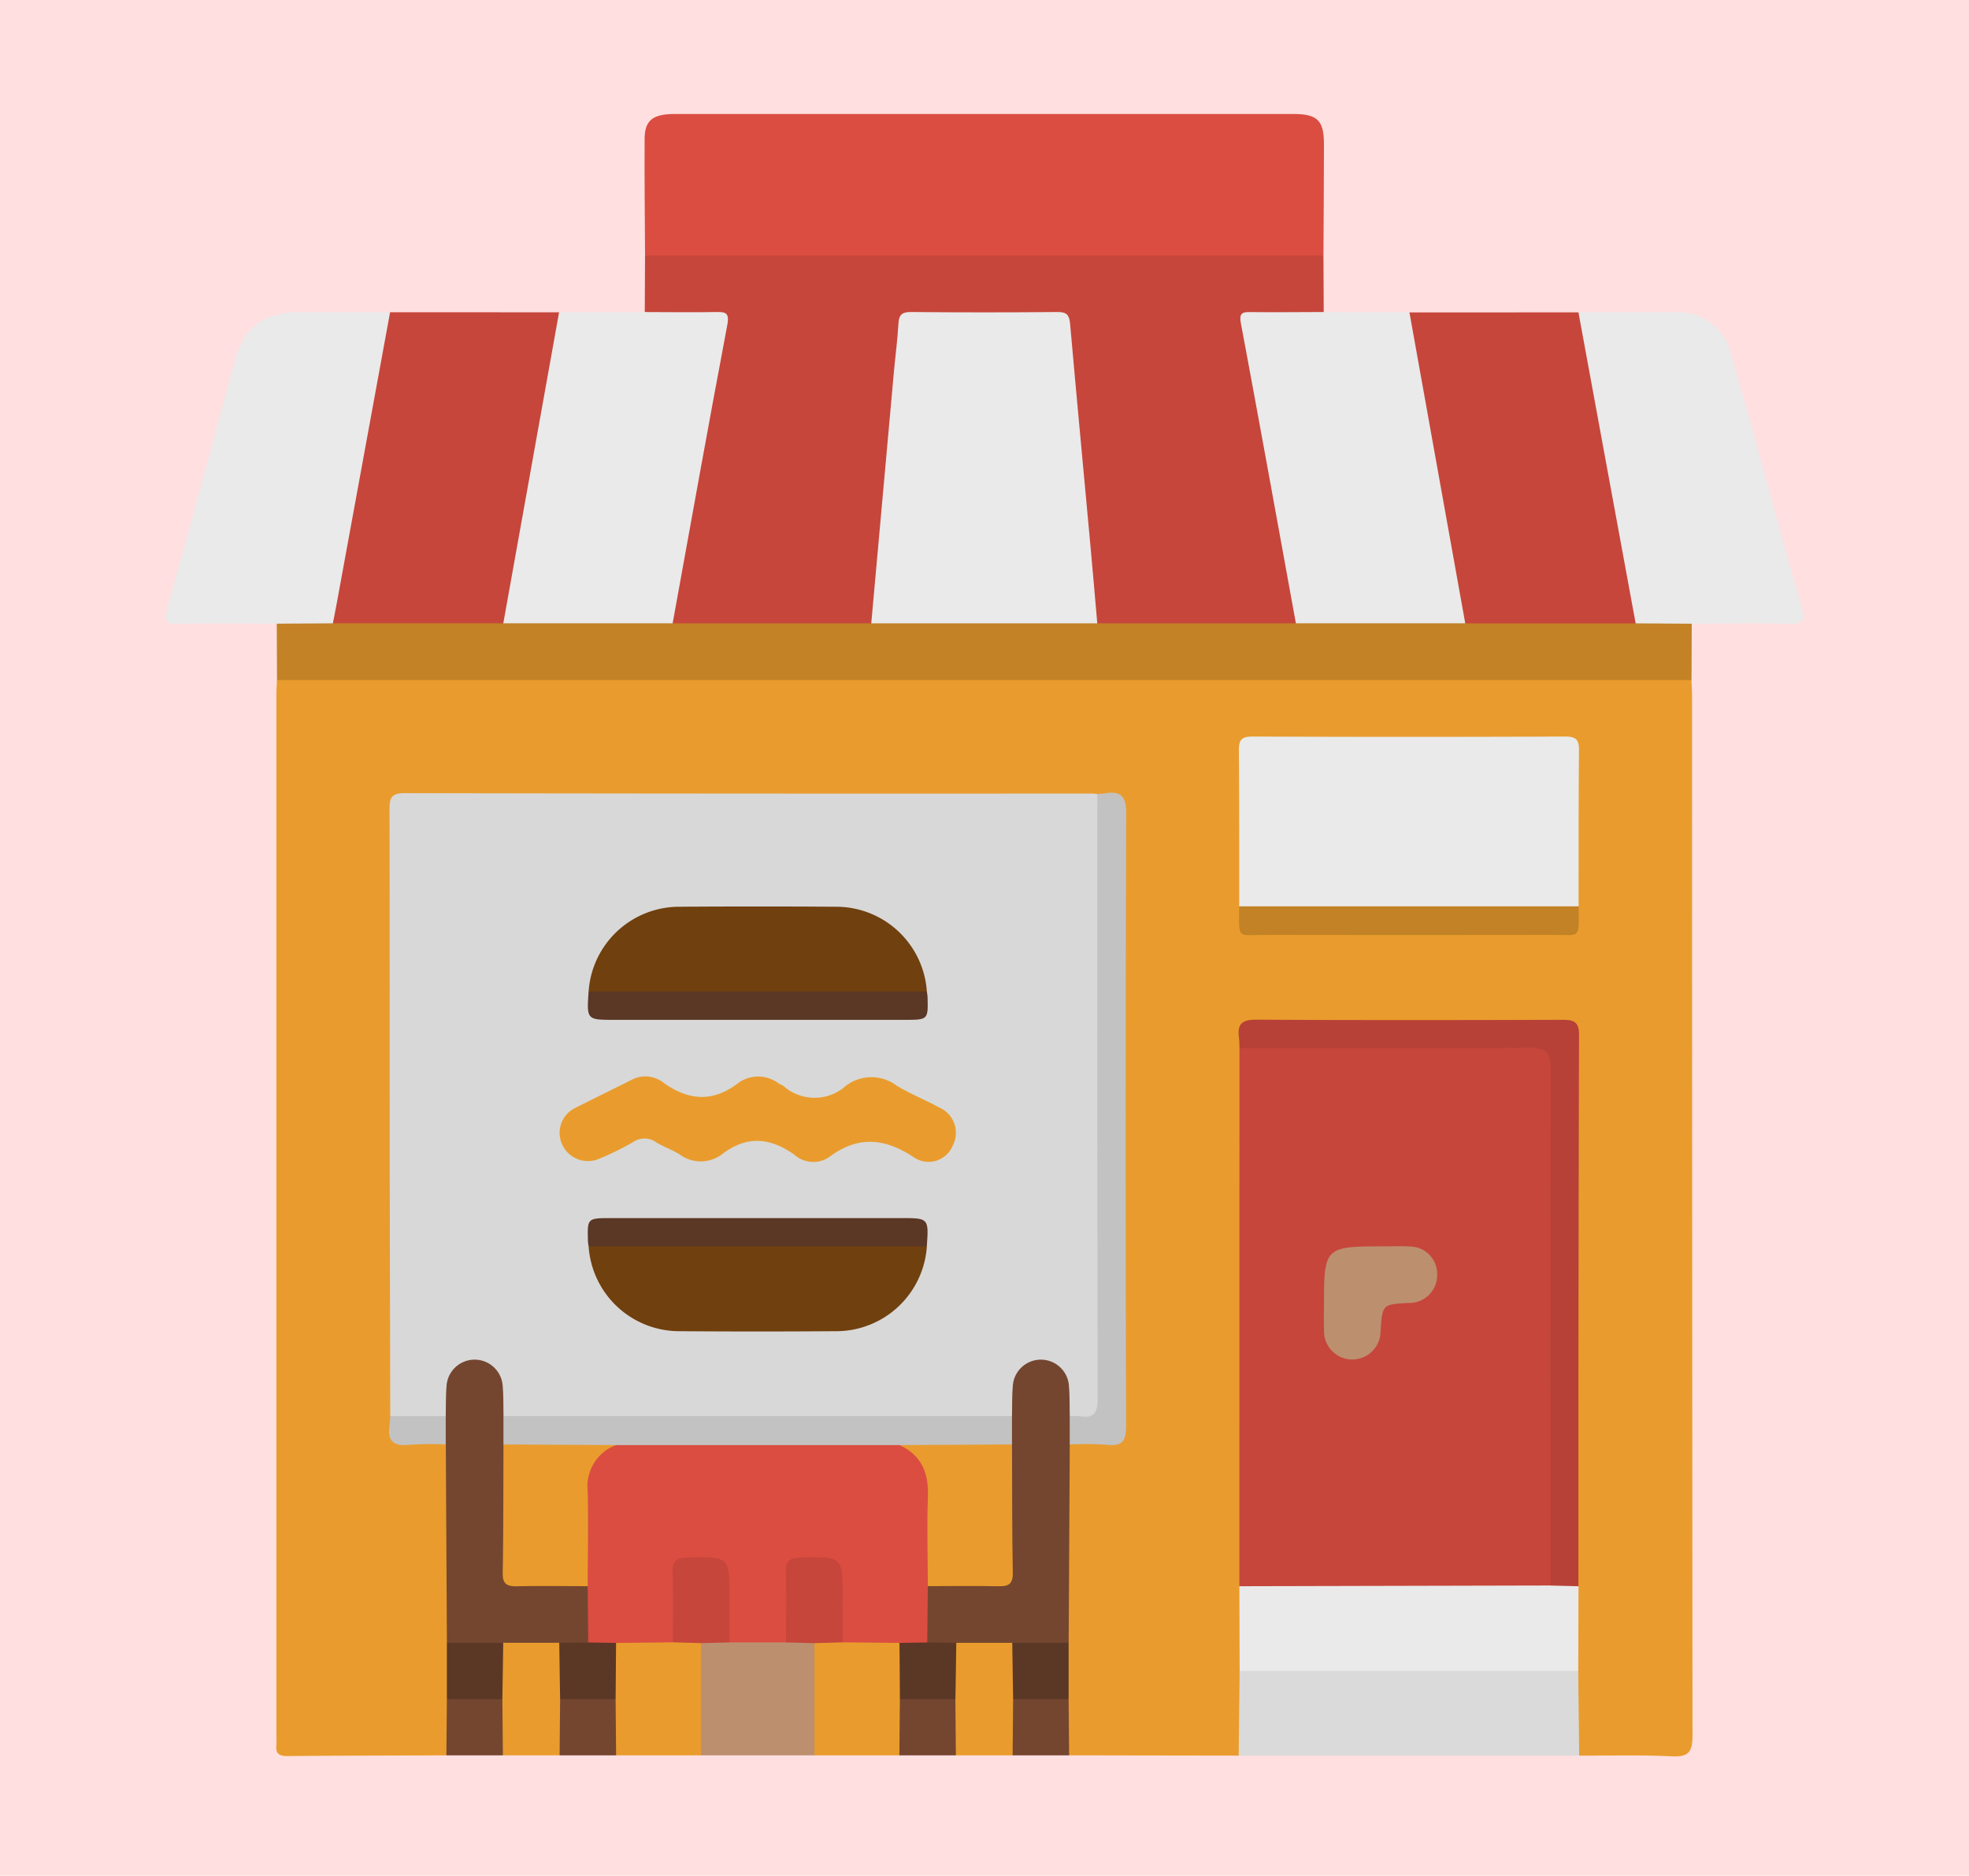 <svg xmlns="http://www.w3.org/2000/svg" xmlns:xlink="http://www.w3.org/1999/xlink" width="190" height="181" viewBox="0 0 190 181">
  <defs>
    <clipPath id="clip-path">
      <rect id="Rectángulo_38041" data-name="Rectángulo 38041" width="158" height="158.494" fill="none"/>
    </clipPath>
  </defs>
  <g id="Grupo_158829" data-name="Grupo 158829" transform="translate(-705 -6250)">
    <g id="Grupo_158201" data-name="Grupo 158201" transform="translate(392 3611)">
      <rect id="Rectángulo_36141" data-name="Rectángulo 36141" width="190" height="181" transform="translate(313 2639)" fill="#ffdfe0"/>
    </g>
    <g id="Grupo_158828" data-name="Grupo 158828" transform="translate(721 6261)">
      <g id="Grupo_158827" data-name="Grupo 158827" clip-path="url(#clip-path)">
        <path id="Trazado_134994" data-name="Trazado 134994" d="M153.077,84.335c.019.567.054,1.135.054,1.7q0,50.071.045,100.142c0,1.691-.454,2.087-2.065,2.008-2.95-.145-5.912-.057-8.869-.067a2.463,2.463,0,0,1-.566-1.891c-.006-2.086-.057-4.173.025-6.259q-.09-4.118,0-8.236c-.1-7.1-.031-14.208-.041-21.312-.014-10.06,0-20.12-.007-30.18,0-2.427-.128-2.562-2.452-2.565q-13.471-.017-26.943,0c-2.077,0-2.111.066-2.328,2.2.11,9.653.041,19.3.041,28.957,0,7.607.077,15.215-.043,22.822.054,2.759.066,5.52,0,8.28.081,2.094.033,4.188.026,6.282a2.475,2.475,0,0,1-.568,1.9l-16.361-.026c-.978-1.73-.359-3.606-.495-5.413-.056-1.848-.051-3.7,0-5.543-.1-5.761-.036-11.523-.034-17.284a2.966,2.966,0,0,1,.414-1.787c1.005-.752,2.184-.5,3.3-.5,1.217-.007,1.793-.5,1.738-1.724-.02-.453.007-.909.007-1.363V98.94c0-.284,0-.568,0-.852-.04-2.068-.074-2.1-2.215-2.312-.91.083-1.82.046-2.73.046H30.705c-2.679.012-2.685.012-2.688,2.62q-.008,5.546,0,11.092,0,21.673,0,43.345a19.035,19.035,0,0,1-.047,2.213c.055,2.463.055,2.448,2.6,2.505.884.02,1.839-.177,2.56.594a3.2,3.2,0,0,1,.332,1.644c0,5.758.072,11.517-.033,17.275.045,1.848.057,3.7,0,5.546-.135,1.814.488,3.7-.5,5.436-5.119.018-10.239.021-15.358.07-.836.008-1.135-.3-1.043-1.089a6.01,6.01,0,0,0,0-.682q0-50.348,0-100.7c0-.454.035-.908.054-1.362.871-.766,1.94-.541,2.941-.543q16.133-.026,32.268-.011,49,0,98,.013c1.109,0,2.3-.283,3.282.541" transform="translate(-5.856 -29.703)" fill="#e99c2d"/>
        <path id="Trazado_134995" data-name="Trazado 134995" d="M137.109,20.86q.014,2.727.026,5.454c-1.168.88-2.523.47-3.79.486-4.442.057-3.794-.239-3.092,3.778,1.369,7.836,2.85,15.652,4.249,23.483.152.851.618,1.775-.242,2.551a3.88,3.88,0,0,1-1.82.3q-7.617.02-15.234,0a3.551,3.551,0,0,1-1.808-.339,4.1,4.1,0,0,1-.9-2.852c-.655-8.092-1.509-16.166-2.156-24.259-.2-2.487-.363-2.615-2.914-2.618q-5.2,0-10.4,0c-2.2.005-2.394.114-2.569,2.212C96,34.6,95.439,40.14,94.976,45.684c-.237,2.828-.536,5.651-.767,8.481a3.609,3.609,0,0,1-.791,2.379,3.269,3.269,0,0,1-1.8.371q-7.7.029-15.408,0a3.916,3.916,0,0,1-1.657-.268c-.932-.725-.468-1.659-.318-2.5,1.481-8.372,3.061-16.726,4.542-25.1.383-2.164.338-2.13-1.846-2.248-1.772-.1-3.621.516-5.312-.483q.013-2.727.026-5.454a2.929,2.929,0,0,1,2.257-.548q30.474-.02,60.949,0a2.929,2.929,0,0,1,2.257.548" transform="translate(-25.402 -7.201)" fill="#c6463b"/>
        <path id="Trazado_134996" data-name="Trazado 134996" d="M137.1,13.66H71.635c-.017-3.751-.062-7.5-.041-11.252C71.6.6,72.378,0,74.518,0q21.405,0,42.81,0,8.442,0,16.885,0c2.3,0,2.938.626,2.934,2.916,0,3.58-.032,7.16-.05,10.741" transform="translate(-25.391 0)" fill="#db4d41"/>
        <path id="Trazado_134997" data-name="Trazado 134997" d="M54.792,75.856l19.166,0a3.093,3.093,0,0,1,2.254-.521q8.649-.021,17.3,0a3.093,3.093,0,0,1,2.254.521h19.168a2.632,2.632,0,0,1,1.919-.515c4.81,0,9.62-.068,14.429.032,5.445-.066,10.89-.079,16.336,0,1.841.134,3.756-.518,5.513.514l-.023,5.447H16.616l-.023-5.447c1.751-1.025,3.658-.372,5.492-.514q8.164-.112,16.328,0c4.819-.1,9.638-.031,14.457-.033a2.645,2.645,0,0,1,1.923.517" transform="translate(-5.885 -26.705)" fill="#c28225"/>
        <path id="Trazado_134998" data-name="Trazado 134998" d="M41.27,59.668l-16.443,0a2.051,2.051,0,0,1-.152-1.8c1.56-8.64,3.155-17.275,4.7-25.917a3.477,3.477,0,0,1,.965-2.3l16.307.006c.581.59.308,1.28.191,1.929-1.537,8.525-3.106,17.044-4.635,25.571a4.176,4.176,0,0,1-.936,2.5" transform="translate(-8.705 -10.521)" fill="#c6463b"/>
        <path id="Trazado_134999" data-name="Trazado 134999" d="M50.464,59.652l5.38-30,8.272-.035c2.272.005,4.545.039,6.817,0,.944-.015,1.382.005,1.143,1.264-1.815,9.58-3.527,19.179-5.271,28.772l-16.341,0" transform="translate(-17.898 -10.505)" fill="#eaeaea"/>
        <path id="Trazado_135000" data-name="Trazado 135000" d="M182.378,59.653l-16.342,0c-1.758-9.648-3.5-19.3-5.305-28.939-.2-1.075.2-1.1,1-1.093,2.328.023,4.658,0,6.988-.006l8.271.035a3.75,3.75,0,0,1,.862,2.185q2.344,13.019,4.724,26.034c.109.6.312,1.238-.2,1.78" transform="translate(-56.989 -10.505)" fill="#eaeaea"/>
        <path id="Trazado_135001" data-name="Trazado 135001" d="M191.345,59.669l-5.384-30,16.308-.006a3.477,3.477,0,0,1,.965,2.3c1.549,8.642,3.144,17.277,4.7,25.917a2.055,2.055,0,0,1-.15,1.8l-16.443,0" transform="translate(-65.956 -10.521)" fill="#c6463b"/>
        <path id="Trazado_135002" data-name="Trazado 135002" d="M216.751,59.66q-2.76-15-5.519-30.008c3.067-.006,6.133-.032,9.2-.012a5.241,5.241,0,0,1,5.543,4.1c1.762,6.075,3.4,12.187,5.085,18.283.558,2.014,1.1,4.032,1.693,6.037.335,1.137.278,1.72-1.221,1.663-3.119-.118-6.245-.03-9.368-.026l-5.412-.034" transform="translate(-74.919 -10.51)" fill="#eaeaea"/>
        <path id="Trazado_135003" data-name="Trazado 135003" d="M21.639,29.654q-2.581,14.089-5.163,28.177c-.112.612-.236,1.222-.354,1.831l-5.414.034c-3.123,0-6.249-.076-9.369.02-1.461.045-1.509-.389-1.158-1.643C2.372,50.241,4.49,42.39,6.6,34.536c.925-3.447,2.75-4.9,6.353-4.9,2.9,0,5.792.011,8.688.017" transform="translate(0 -10.512)" fill="#eaeaea"/>
        <path id="Trazado_135004" data-name="Trazado 135004" d="M193.193,232.517l.093,8.173H160.428l.093-8.173a2.937,2.937,0,0,1,2.257-.54q14.078-.022,28.157,0a2.937,2.937,0,0,1,2.257.54" transform="translate(-56.9 -82.273)" fill="#dadada"/>
        <path id="Trazado_135005" data-name="Trazado 135005" d="M90.645,239.174H79.7c-.106-.131-.272-.24-.288-.412a35.561,35.561,0,0,1,.139-10.427c.849-.743,1.877-.521,2.861-.532,1.826-.045,3.653-.05,5.479,0,.985.007,2.006-.2,2.877.485a3.639,3.639,0,0,1,.407,2.143c.015,2.217.021,4.435,0,6.653a2.736,2.736,0,0,1-.529,2.089" transform="translate(-28.054 -80.784)" fill="#bc8f6f"/>
        <path id="Trazado_135006" data-name="Trazado 135006" d="M96.99,239.156q0-5.415,0-10.83c.811-.794,1.831-.49,2.786-.538,1.829.092,3.7-.412,5.478.407.86,1.782.332,3.672.43,5.514-.136,1.818.489,3.706-.5,5.447H96.99" transform="translate(-34.398 -80.767)" fill="#e99c2d"/>
        <path id="Trazado_135007" data-name="Trazado 135007" d="M75.224,228.324q0,5.415,0,10.83H67.026c-.978-1.732-.359-3.61-.495-5.419.092-1.837-.4-3.717.395-5.5,1.771-.887,3.658-.346,5.493-.447.961.044,1.99-.26,2.806.539" transform="translate(-23.572 -80.764)" fill="#e99c2d"/>
        <path id="Trazado_135008" data-name="Trazado 135008" d="M55.566,239.138H50.091c-.98-1.734-.359-3.613-.5-5.424.1-1.846-.426-3.74.421-5.529a8.012,8.012,0,0,1,5.576-.04c.934,1.78.364,3.689.47,5.54-.136,1.82.489,3.71-.5,5.453" transform="translate(-17.565 -80.747)" fill="#e99c2d"/>
        <path id="Trazado_135009" data-name="Trazado 135009" d="M123.3,239.138h-5.475c-.98-1.734-.359-3.613-.5-5.424.1-1.846-.426-3.74.422-5.529a8.01,8.01,0,0,1,5.575-.04c.934,1.78.364,3.689.47,5.54-.136,1.82.489,3.71-.5,5.453" transform="translate(-41.59 -80.747)" fill="#e99c2d"/>
        <path id="Trazado_135010" data-name="Trazado 135010" d="M47.357,236.716l.048,5.419H41.952q.024-2.71.048-5.419a6.281,6.281,0,0,1,5.357,0" transform="translate(-14.879 -83.745)" fill="#744630"/>
        <path id="Trazado_135011" data-name="Trazado 135011" d="M58.886,242.136l.048-5.419a6.28,6.28,0,0,1,5.356,0l.048,5.419H58.886" transform="translate(-20.886 -83.745)" fill="#744630"/>
        <path id="Trazado_135012" data-name="Trazado 135012" d="M115.095,236.716q.024,2.709.048,5.419H109.69q.023-2.71.048-5.419a6.281,6.281,0,0,1,5.357,0" transform="translate(-38.905 -83.745)" fill="#744630"/>
        <path id="Trazado_135013" data-name="Trazado 135013" d="M126.624,242.136l.048-5.419a6.28,6.28,0,0,1,5.356,0l.048,5.419h-5.453" transform="translate(-44.911 -83.745)" fill="#744630"/>
        <path id="Trazado_135014" data-name="Trazado 135014" d="M33.521,161.675q-.027-11.855-.052-23.71c-.009-11.6.009-23.2-.021-34.8,0-1.08.125-1.609,1.433-1.607q33.184.063,66.369.037c.17,0,.339.03.509.046a2.671,2.671,0,0,1,.555,2.082q.027,27.909,0,55.818c0,2.363-.543,2.778-2.888,2.491-.632-.235-.752-.785-.818-1.363-.045-.394-.028-.792-.056-1.187-.117-1.738-.882-2.677-2.2-2.707-1.373-.03-2.177.941-2.3,2.782-.022.338-.008.68-.045,1.017-.063.568-.127,1.14-.746,1.425a7.232,7.232,0,0,1-2.532.237q-21.713.008-43.426,0a8.164,8.164,0,0,1-2.532-.2c-.7-.28-.768-.911-.825-1.542-.041-.452-.012-.909-.061-1.36-.163-1.477-.967-2.336-2.2-2.359-1.279-.024-2.094.882-2.274,2.46-.105.922.245,1.965-.66,2.7-1.768.344-3.533.645-5.239-.254" transform="translate(-11.863 -36.02)" fill="#d8d8d8"/>
        <path id="Trazado_135015" data-name="Trazado 135015" d="M160.532,191.307q0-25.961.009-51.923a2.989,2.989,0,0,1,2.26-.546q12.72-.022,25.439,0c2.477.006,2.86.39,2.863,2.9q.03,23.644,0,47.289a3.789,3.789,0,0,1-.438,2.308,3.607,3.607,0,0,1-2.45.507q-12.626.021-25.252,0a3.3,3.3,0,0,1-2.434-.535" transform="translate(-56.937 -49.238)" fill="#c6463b"/>
        <path id="Trazado_135016" data-name="Trazado 135016" d="M160.49,109.481c-.006-5,.013-10.01-.037-15.013-.01-1.006.217-1.377,1.311-1.373q15.1.063,30.2,0c1.094,0,1.322.367,1.311,1.373-.049,5-.031,10.009-.037,15.013a2.97,2.97,0,0,1-2.245.579q-14.13.018-28.261,0a2.97,2.97,0,0,1-2.245-.579" transform="translate(-56.909 -33.019)" fill="#eaeaea"/>
        <path id="Trazado_135017" data-name="Trazado 135017" d="M160.532,219.876l30.024-.071a2.186,2.186,0,0,1,2.7.068q-.012,4.089-.023,8.178H160.558q-.014-4.088-.026-8.175" transform="translate(-56.937 -77.807)" fill="#eaeaea"/>
        <path id="Trazado_135018" data-name="Trazado 135018" d="M193.212,190.1l-2.7-.068c0-16.6-.025-33.2.034-49.8.006-1.638-.43-2.1-2.076-2.082-9.324.076-18.649.035-27.973.033a9.944,9.944,0,0,0-.044-1.021c-.188-1.307.282-1.747,1.67-1.738,9.837.061,19.675.045,29.513.015,1.073,0,1.636.135,1.632,1.444q-.076,26.61-.059,53.22" transform="translate(-56.896 -48.029)" fill="#b84137"/>
        <path id="Trazado_135019" data-name="Trazado 135019" d="M41.616,191.72c.022-.954,0-1.913.076-2.863a2.715,2.715,0,0,1,5.424,0c.079.95.054,1.909.076,2.863.632.861.427,1.852.441,2.809.085,3.675,0,7.352.043,11.027.021,1.871.163,1.934,2.053,2.044s3.845-.428,5.682.443a7.985,7.985,0,0,1,.041,5.566,2.381,2.381,0,0,1-2.883-.017h-5.4a6.445,6.445,0,0,1-5.44,0l-.106-19.141a2.347,2.347,0,0,1,0-2.736" transform="translate(-14.605 -66.066)" fill="#744630"/>
        <path id="Trazado_135020" data-name="Trazado 135020" d="M121.725,191.72c.022-.954,0-1.913.076-2.863a2.715,2.715,0,0,1,5.424,0c.079.95.054,1.909.076,2.863a2.346,2.346,0,0,1,0,2.736q-.052,9.57-.106,19.141a6.445,6.445,0,0,1-5.44,0h-5.4a2.421,2.421,0,0,1-2.864.048,8.147,8.147,0,0,1-.021-5.554c1.53-.907,3.212-.434,4.824-.478,2.955-.081,2.947-.025,2.961-3.026.015-3.345-.054-6.691.035-10.037.01-.963-.194-1.96.443-2.825" transform="translate(-40.073 -66.066)" fill="#744630"/>
        <path id="Trazado_135021" data-name="Trazado 135021" d="M135.164,164.387q0-1.368,0-2.736a7,7,0,0,1,1.022.018c1.418.225,1.68-.465,1.678-1.745q-.056-29.154-.033-58.307c.227-.017.456-.017.679-.055,1.567-.266,2.112.232,2.106,1.962q-.1,29.506-.01,59.013c0,1.48-.324,2.062-1.867,1.883a31.807,31.807,0,0,0-3.579-.034" transform="translate(-47.94 -35.998)" fill="#c2c2c2"/>
        <path id="Trazado_135022" data-name="Trazado 135022" d="M160.5,118.487h32.751c0,.057.006.114.006.17.024,3.036.181,2.579-2.492,2.585q-13.8.025-27.609,0c-2.878-.007-2.692.539-2.656-2.752" transform="translate(-56.921 -42.025)" fill="#c28225"/>
        <path id="Trazado_135023" data-name="Trazado 135023" d="M126.569,228.609l5.44,0v5.441h-5.357l-.083-5.445" transform="translate(-44.891 -81.083)" fill="#5b3726"/>
        <path id="Trazado_135024" data-name="Trazado 135024" d="M42.026,228.612l5.44,0-.083,5.445H42.026v-5.441" transform="translate(-14.906 -81.082)" fill="#5b3726"/>
        <path id="Trazado_135025" data-name="Trazado 135025" d="M38.852,194.714l0,2.736a31.842,31.842,0,0,0-3.52.033c-1.565.177-2.148-.412-1.895-1.931a8.363,8.363,0,0,0,.057-.835l5.354,0" transform="translate(-11.84 -69.061)" fill="#c2c2c2"/>
        <path id="Trazado_135026" data-name="Trazado 135026" d="M127.292,59.652H105.487q1.092-12.145,2.187-24.291c.138-1.528.347-3.052.431-4.584.046-.842.288-1.174,1.2-1.165q7.086.066,14.172,0c.911-.008,1.124.33,1.2,1.165.629,7.135,1.305,14.267,1.961,21.4.229,2.491.439,4.983.659,7.474" transform="translate(-37.414 -10.503)" fill="#eaeaea"/>
        <path id="Trazado_135027" data-name="Trazado 135027" d="M95.561,212.326q-.027,2.718-.054,5.436a2.082,2.082,0,0,1-2.686.043l-5.481-.056c-.7-.829-.467-1.833-.507-2.78-.032-.738-.005-1.478-.007-2.216-.007-2.537-.993-3.247-3.5-2.6-.811.21-.891.776-.911,1.418-.043,1.364,0,2.728-.023,4.091a2.875,2.875,0,0,1-.519,2.095H76.423c-.709-.825-.48-1.829-.518-2.777-.03-.738,0-1.477-.007-2.216-.006-2.554-.963-3.249-3.487-2.614-.811.2-.9.762-.923,1.409-.041,1.364,0,2.728-.024,4.091a2.89,2.89,0,0,1-.507,2.1l-5.481.056a2.081,2.081,0,0,1-2.685-.043l-.054-5.436a27.165,27.165,0,0,1,.019-11.683c.288-1.334,1.572-2,2.892-2.366a12.1,12.1,0,0,1,2.705-.164q10.781-.007,21.562,0a11.273,11.273,0,0,1,2.7.172,4.72,4.72,0,0,1,3.438,5.017c-.012,2.312.006,4.622-.005,6.934a2.986,2.986,0,0,1-.492,2.09" transform="translate(-22.029 -70.265)" fill="#db4d41"/>
        <path id="Trazado_135028" data-name="Trazado 135028" d="M92.73,224.039c0-2.273.046-4.546-.012-6.817-.026-1.047.356-1.349,1.382-1.376,4.1-.108,4.1-.141,4.1,3.923q0,2.131-.005,4.261l-2.724.075-2.741-.066" transform="translate(-32.885 -76.545)" fill="#c6463b"/>
        <path id="Trazado_135029" data-name="Trazado 135029" d="M75.806,224.03c0-2.273.039-4.546-.023-6.817-.029-1.059.377-1.34,1.391-1.366,4.092-.105,4.091-.137,4.092,3.931q0,2.131.006,4.261l-2.741.065-2.724-.075" transform="translate(-26.878 -76.546)" fill="#c6463b"/>
        <path id="Trazado_135030" data-name="Trazado 135030" d="M109.7,228.607l2.686-.043,2.8.028q-.042,2.723-.084,5.445h-5.357q-.02-2.715-.041-5.431" transform="translate(-38.908 -81.067)" fill="#5b3726"/>
        <path id="Trazado_135031" data-name="Trazado 135031" d="M61.627,228.564l2.686.043q-.021,2.715-.042,5.431H58.914l-.083-5.445,2.8-.028" transform="translate(-20.866 -81.067)" fill="#5b3726"/>
        <path id="Trazado_135032" data-name="Trazado 135032" d="M63.223,126.716a8.767,8.767,0,0,1,8.822-8.185q7.5-.052,14.993,0a8.772,8.772,0,0,1,8.824,8.185,2.862,2.862,0,0,1-2.25.547q-14.069.024-28.138,0a2.867,2.867,0,0,1-2.251-.547" transform="translate(-22.424 -42.031)" fill="#70400e"/>
        <path id="Trazado_135033" data-name="Trazado 135033" d="M95.862,169.027a8.774,8.774,0,0,1-8.825,8.184q-7.5.055-14.991,0a8.774,8.774,0,0,1-8.822-8.185,2.863,2.863,0,0,1,2.25-.547q14.07-.024,28.138,0a2.86,2.86,0,0,1,2.25.547" transform="translate(-22.424 -59.752)" fill="#70400e"/>
        <path id="Trazado_135034" data-name="Trazado 135034" d="M58.892,149.226a2.669,2.669,0,0,1,1.535-2.287c1.824-.922,3.662-1.816,5.487-2.736a2.836,2.836,0,0,1,3.057.364c2.38,1.674,4.686,1.847,7.086.034a3.275,3.275,0,0,1,3.982,0c.144.09.319.136.452.237a4.527,4.527,0,0,0,6,0,4.04,4.04,0,0,1,4.911-.039c1.305.794,2.745,1.364,4.091,2.1a2.668,2.668,0,0,1,1.32,3.714,2.522,2.522,0,0,1-3.754,1.1c-2.808-1.868-5.407-2.1-8.178,0a2.748,2.748,0,0,1-3.355-.256c-2.321-1.633-4.566-1.869-6.932-.056a3.417,3.417,0,0,1-4.142.025c-.723-.443-1.547-.724-2.269-1.169a1.932,1.932,0,0,0-2.2-.014,26.187,26.187,0,0,1-3.361,1.649,2.732,2.732,0,0,1-3.731-2.66" transform="translate(-20.888 -51.04)" fill="#e99c2d"/>
        <path id="Trazado_135035" data-name="Trazado 135035" d="M88.716,197.51H61.341c-3.116.862-6.3.395-9.452.453a1.794,1.794,0,0,1-1.4-.512q0-1.368,0-2.736H99.56q0,1.368,0,2.736a1.438,1.438,0,0,1-1.059.474c-3.267-.015-6.558.486-9.788-.415" transform="translate(-17.908 -69.061)" fill="#c2c2c2"/>
        <path id="Trazado_135036" data-name="Trazado 135036" d="M95.818,167.832H63.179a4.8,4.8,0,0,1-.065-.5c-.062-2.228-.061-2.229,2.238-2.229H93.3c2.7,0,2.7,0,2.513,2.734" transform="translate(-22.379 -58.557)" fill="#5b3726"/>
        <path id="Trazado_135037" data-name="Trazado 135037" d="M63.186,131.229H95.825a4.633,4.633,0,0,1,.066.5c.062,2.229.061,2.229-2.237,2.229H65.7c-2.7,0-2.7,0-2.515-2.734" transform="translate(-22.387 -46.544)" fill="#5b3726"/>
        <path id="Trazado_135038" data-name="Trazado 135038" d="M173.18,174.715c0-5.231.163-5.393,5.468-5.392.965,0,1.935-.05,2.9.017A2.639,2.639,0,0,1,184.1,172a2.686,2.686,0,0,1-2.619,2.784c-.056,0-.114,0-.17,0-2.5.136-2.5.136-2.673,2.748a2.728,2.728,0,1,1-5.455-.092c-.035-.907-.006-1.817-.007-2.726" transform="translate(-61.419 -60.049)" fill="#bc8f6f"/>
        <path id="Trazado_135039" data-name="Trazado 135039" d="M50.451,198.953l10.849.06a4.237,4.237,0,0,0-2.726,4.414c.076,3.064.008,6.132,0,9.2-2.264,0-4.529-.04-6.791.01-.966.021-1.427-.179-1.407-1.291.074-4.129.057-8.26.075-12.391" transform="translate(-17.867 -70.564)" fill="#e99c2d"/>
        <path id="Trazado_135040" data-name="Trazado 135040" d="M109.725,199.013l10.847-.06c.017,4.131,0,8.262.075,12.391.02,1.112-.442,1.313-1.407,1.291-2.263-.05-4.528-.012-6.791-.01-.006-2.887-.1-5.777.008-8.659.086-2.272-.614-3.967-2.732-4.954" transform="translate(-38.917 -70.564)" fill="#e99c2d"/>
      </g>
    </g>
  </g>
</svg>
